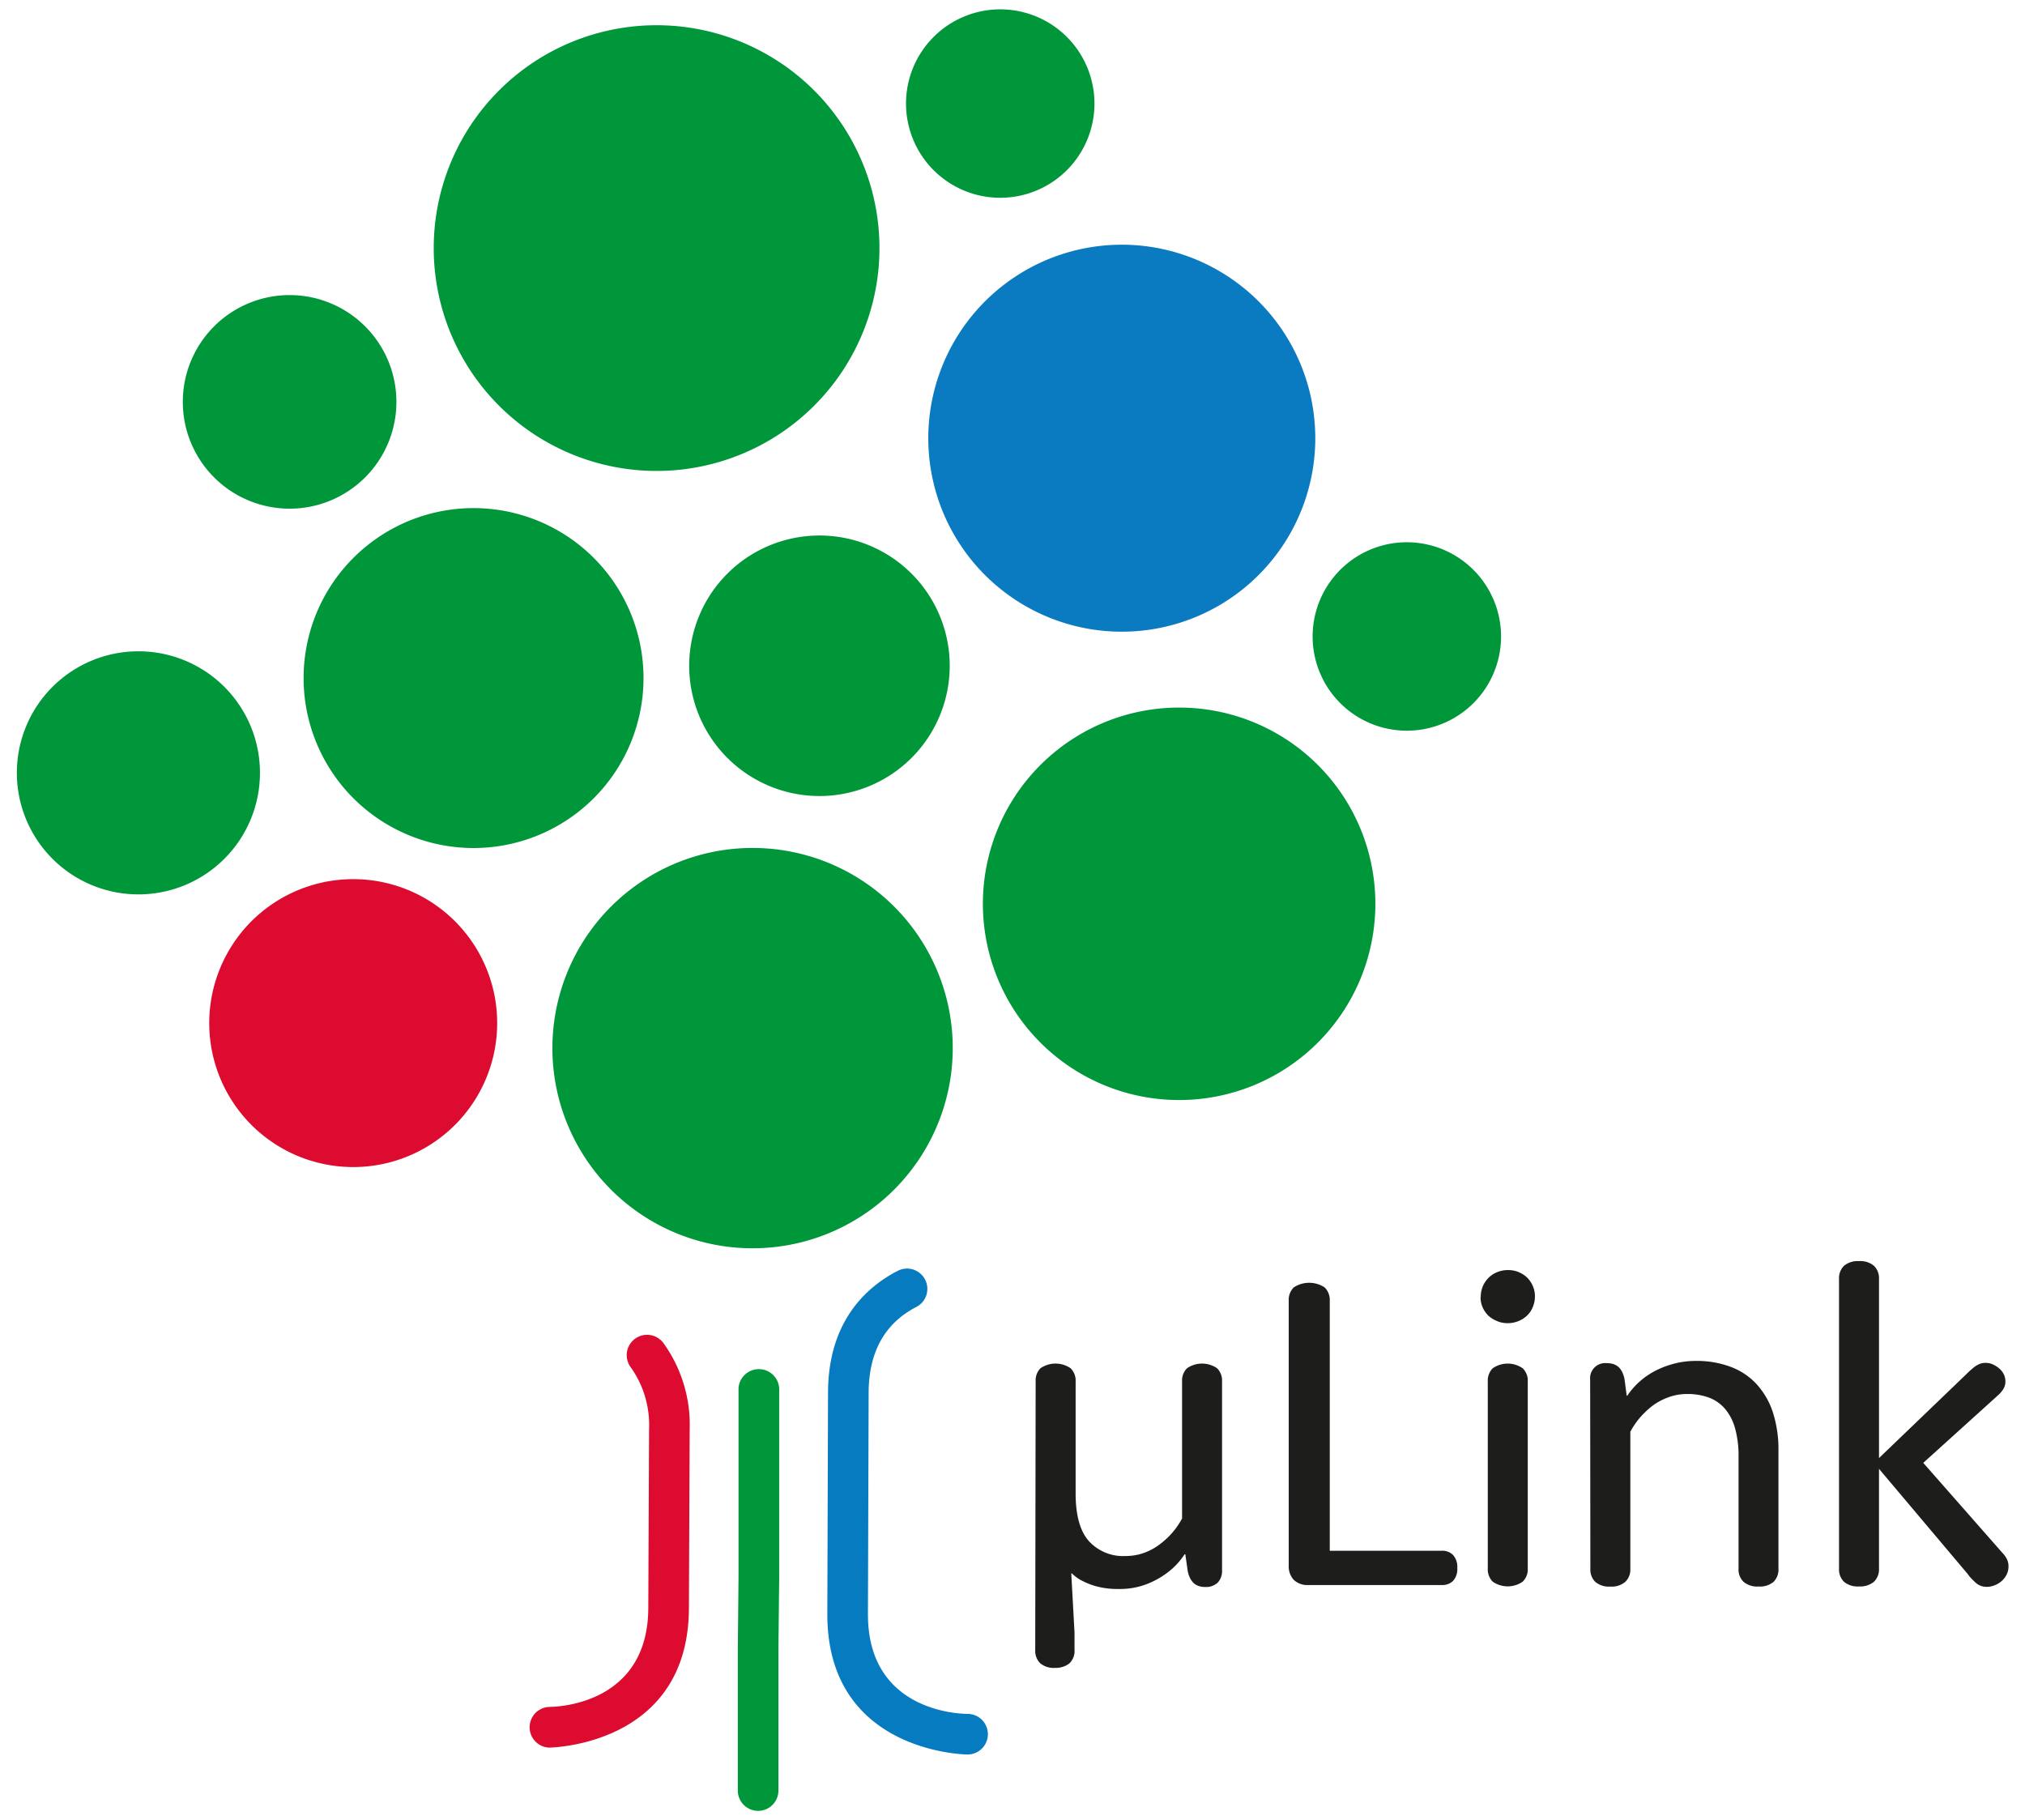 <svg id="Ebene_1" data-name="Ebene 1" xmlns="http://www.w3.org/2000/svg" viewBox="0 0 288.21 259.08"><defs><style>.cls-1{fill:#00973a;}.cls-2{fill:#0a7bc0;}.cls-3{fill:#dd0b2f;}.cls-4{fill:#009739;}.cls-5{fill:#077bc0;}.cls-6{fill:#1d1d1b;}</style></defs><path class="cls-1" d="M135.6,149.18a28.49,28.49,0,1,1-28.48-28.49,28.48,28.48,0,0,1,28.48,28.49"/><path class="cls-1" d="M91.59,96.51A24.19,24.19,0,1,1,67.4,72.32,24.19,24.19,0,0,1,91.59,96.51"/><path class="cls-2" d="M187.2,62.36a27.54,27.54,0,1,1-27.54-27.53A27.54,27.54,0,0,1,187.2,62.36"/><path class="cls-3" d="M70.76,145.62a20.49,20.49,0,1,1-20.48-20.49,20.48,20.48,0,0,1,20.48,20.49"/><path class="cls-1" d="M125.17,35.31A31.72,31.72,0,1,1,93.45,3.59a31.72,31.72,0,0,1,31.72,31.72"/><path class="cls-1" d="M195.75,128.64a27.93,27.93,0,1,1-27.92-27.93,27.92,27.92,0,0,1,27.92,27.93"/><path class="cls-4" d="M135.17,94.76a18.54,18.54,0,1,1-18.54-18.54,18.54,18.54,0,0,1,18.54,18.54"/><path class="cls-1" d="M213.64,90.59a13.41,13.41,0,1,1-13.41-13.41,13.42,13.42,0,0,1,13.41,13.41"/><path class="cls-1" d="M155.77,14.75A13.41,13.41,0,1,1,142.36,1.33a13.41,13.41,0,0,1,13.41,13.42"/><path class="cls-1" d="M56.42,57.16A15.2,15.2,0,1,1,41.22,42a15.2,15.2,0,0,1,15.2,15.21"/><path class="cls-1" d="M37,110a17.3,17.3,0,1,1-17.29-17.3A17.29,17.29,0,0,1,37,110"/><path class="cls-1" d="M107.9,257.74a2.89,2.89,0,0,1-2.89-2.89V234.71l.1-10.23V197.6a2.9,2.9,0,0,1,5.79,0v26.91l-.11,10.23v20.11a2.89,2.89,0,0,1-2.89,2.89"/><path class="cls-3" d="M78.11,248.74a2.9,2.9,0,0,1,0-5.79c1.44,0,14.16-.5,14.16-14.16l.11-25.35a14.18,14.18,0,0,0-2.59-8.81,2.89,2.89,0,1,1,4.61-3.5,19.89,19.89,0,0,1,3.76,12.32l-.11,25.35c0,19.71-19.74,19.94-19.94,19.94"/><path class="cls-5" d="M137.7,249.72c-.2,0-19.95-.23-19.95-19.95l.1-31.49c0-10.16,5.4-15.07,9.92-17.4a2.89,2.89,0,1,1,2.65,5.14c-4.5,2.32-6.79,6.44-6.79,12.27l-.1,31.49c0,13.66,12.73,14.15,14.18,14.16a2.89,2.89,0,0,1,0,5.78"/><path class="cls-6" d="M147.4,196.63a2.48,2.48,0,0,1,.68-1.88,3.78,3.78,0,0,1,4.3,0,2.46,2.46,0,0,1,.71,1.88v15.91c0,3.11.62,5.38,1.88,6.8a6.58,6.58,0,0,0,5.21,2.13,8,8,0,0,0,1.89-.22,8.31,8.31,0,0,0,3-1.45,12.87,12.87,0,0,0,1.17-1,11.3,11.3,0,0,0,2-2.67V196.63a2.45,2.45,0,0,1,.7-1.88,3.77,3.77,0,0,1,4.29,0,2.49,2.49,0,0,1,.7,1.88v26.86a2.41,2.41,0,0,1-.62,1.77,2.44,2.44,0,0,1-1.78.62,2.78,2.78,0,0,1-1-.17,1.86,1.86,0,0,1-.73-.48,2.75,2.75,0,0,1-.5-.78,4,4,0,0,1-.29-1.09l-.31-2.14h-.1a10.24,10.24,0,0,1-2.27,2.48,12.24,12.24,0,0,1-2.94,1.7,10.62,10.62,0,0,1-4.21.76,11.47,11.47,0,0,1-3-.34,10,10,0,0,1-2.07-.78,5.83,5.83,0,0,1-1.58-1.12l-.06.06.46,8.34c0,.23,0,.45,0,.67s0,.43,0,.64v1.15a2.43,2.43,0,0,1-.76,2,3.15,3.15,0,0,1-2,.61,3,3,0,0,1-2.14-.67,2.5,2.5,0,0,1-.69-1.88Z"/><path class="cls-6" d="M205.21,220.72a2.12,2.12,0,0,1,1.61.62,2.55,2.55,0,0,1,.59,1.83,2.52,2.52,0,0,1-.59,1.83,2.15,2.15,0,0,1-1.61.6h-19a2.8,2.8,0,0,1-2.07-.73,2.83,2.83,0,0,1-.72-2.07V185.16a2.5,2.5,0,0,1,.71-1.92,4,4,0,0,1,4.4,0,2.51,2.51,0,0,1,.73,1.92v35.56Z"/><path class="cls-6" d="M211.75,196.63a2.49,2.49,0,0,1,.7-1.88,3.74,3.74,0,0,1,4.27,0,2.43,2.43,0,0,1,.72,1.88v26.61a2.44,2.44,0,0,1-.72,1.88,3.74,3.74,0,0,1-4.27,0,2.5,2.5,0,0,1-.7-1.88Zm-1-12a3.84,3.84,0,0,1,.29-1.54,3.78,3.78,0,0,1,.81-1.21,3.61,3.61,0,0,1,1.23-.81,4,4,0,0,1,1.58-.3,3.88,3.88,0,0,1,2.71,1.09,3.88,3.88,0,0,1,.79,1.18,3.63,3.63,0,0,1,.3,1.46,3.94,3.94,0,0,1-.3,1.53,3.53,3.53,0,0,1-.81,1.21,3.88,3.88,0,0,1-1.23.79,4,4,0,0,1-1.58.3A3.8,3.8,0,0,1,213,188a4,4,0,0,1-1.2-.77,3.83,3.83,0,0,1-.79-1.17,3.63,3.63,0,0,1-.29-1.46"/><path class="cls-6" d="M226.32,196.38a2.15,2.15,0,0,1,2.36-2.36,3,3,0,0,1,1,.15,2,2,0,0,1,.75.47,2.3,2.3,0,0,1,.51.78,3.94,3.94,0,0,1,.3,1.08l.28,2.15h.09a10.55,10.55,0,0,1,2.33-2.49,10.84,10.84,0,0,1,1.37-.9,12.26,12.26,0,0,1,1.71-.78,13.7,13.7,0,0,1,2-.56,12.67,12.67,0,0,1,2.38-.22,13.69,13.69,0,0,1,4.88.83A9.54,9.54,0,0,1,250,197a11,11,0,0,1,2.32,4,17.28,17.28,0,0,1,.8,5.53v16.73a2.48,2.48,0,0,1-.69,1.88,3,3,0,0,1-2.13.67,3,3,0,0,1-2.15-.67,2.42,2.42,0,0,1-.71-1.88V207.32a14.32,14.32,0,0,0-.49-4,7.23,7.23,0,0,0-1.42-2.78,5.59,5.59,0,0,0-2.31-1.62,8.7,8.7,0,0,0-3.09-.51,7.75,7.75,0,0,0-1.91.23,9.22,9.22,0,0,0-1.65.61,8.84,8.84,0,0,0-1.4.85,12.64,12.64,0,0,0-1.13,1,11,11,0,0,0-2,2.68v19.49a2.43,2.43,0,0,1-.72,1.88,3,3,0,0,1-2.14.67,3,3,0,0,1-2.13-.67,2.45,2.45,0,0,1-.7-1.88Z"/><path class="cls-6" d="M279.62,195.82l.68-.66.53-.46a3.55,3.55,0,0,1,.79-.51,2.21,2.21,0,0,1,1-.21,2.42,2.42,0,0,1,1.06.24,3.59,3.59,0,0,1,.9.59,2.44,2.44,0,0,1,.62.82,2.22,2.22,0,0,1,.22,1,2.07,2.07,0,0,1-.28,1.05,4.14,4.14,0,0,1-.87,1l-10.54,9.53,11.19,12.73a3.91,3.91,0,0,1,.73,1,2.3,2.3,0,0,1,.21,1,2.56,2.56,0,0,1-.27,1.18,3,3,0,0,1-.71.92,3.34,3.34,0,0,1-1,.6,3,3,0,0,1-1.12.22,2.37,2.37,0,0,1-.93-.18,2.49,2.49,0,0,1-.81-.57q-.25-.24-.45-.45a4,4,0,0,1-.49-.6l-12.65-15v14.19a2.49,2.49,0,0,1-.71,1.88,3.09,3.09,0,0,1-2.15.67,3,3,0,0,1-2.13-.67,2.49,2.49,0,0,1-.7-1.88V182.05a2.49,2.49,0,0,1,.7-1.88,3,3,0,0,1,2.13-.67,3,3,0,0,1,2.15.67,2.45,2.45,0,0,1,.71,1.87v25.49Z"/></svg>